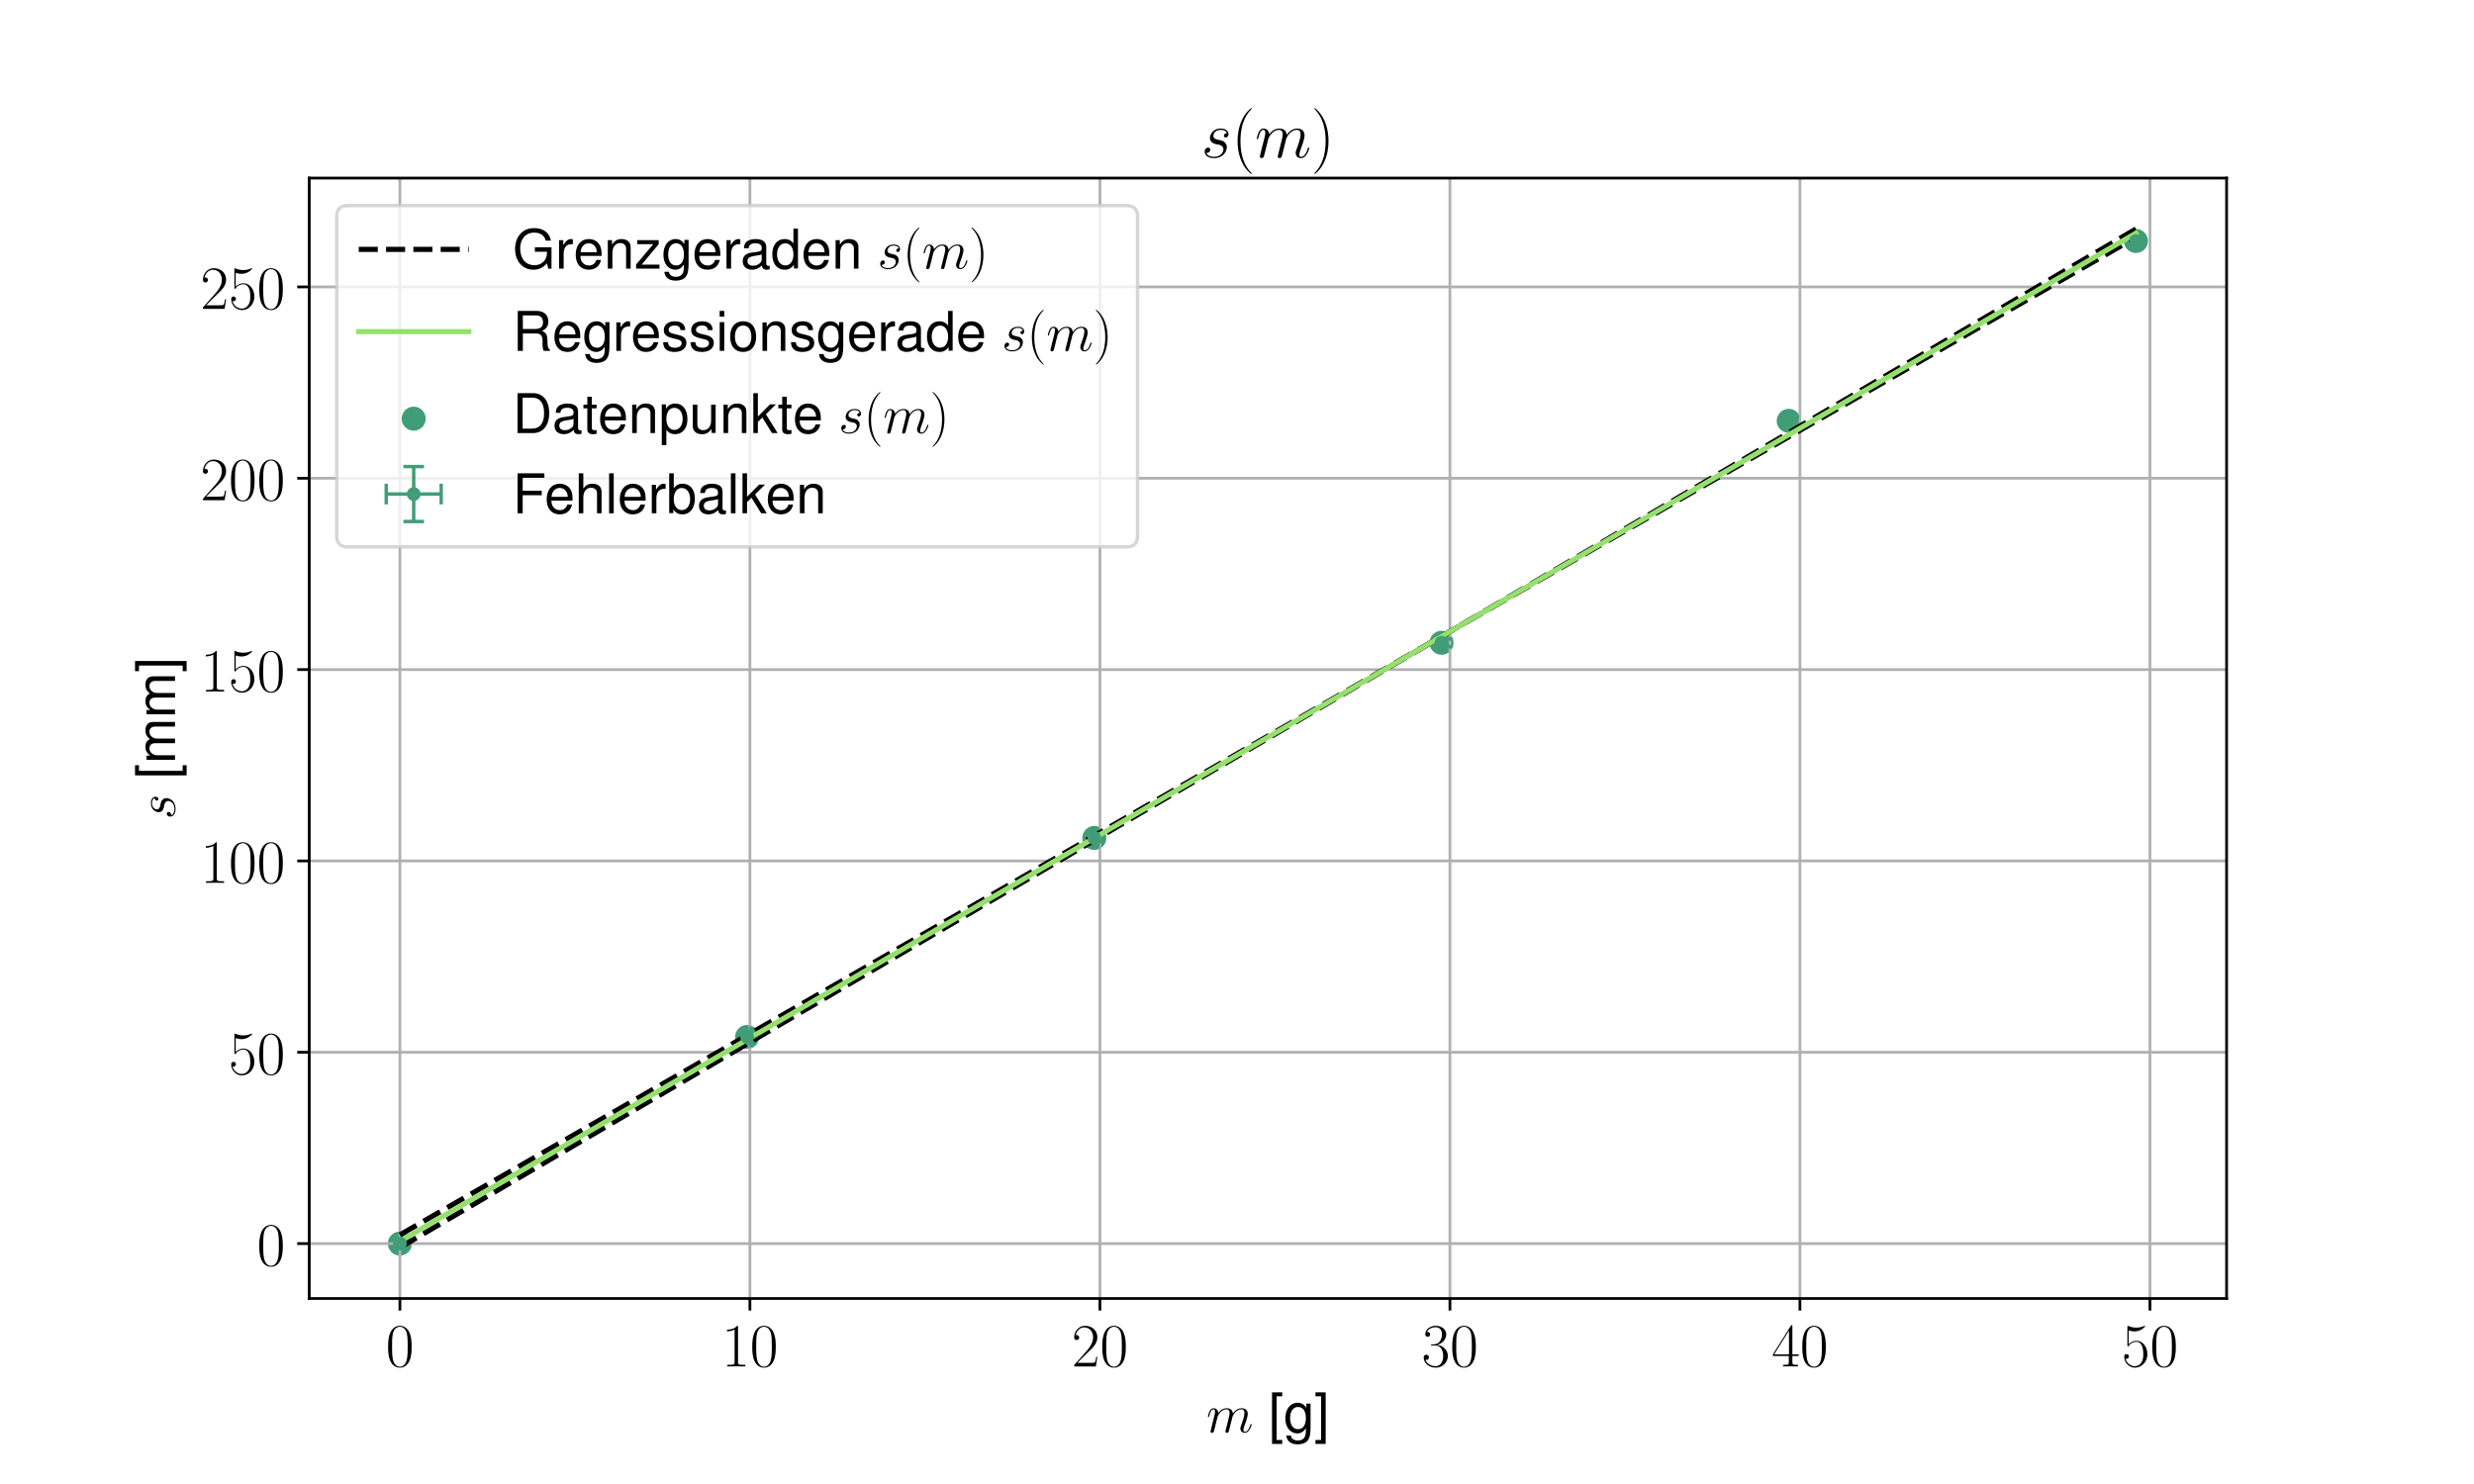 <?xml version="1.0" encoding="utf-8" standalone="no"?>
<!DOCTYPE svg PUBLIC "-//W3C//DTD SVG 1.1//EN"
  "http://www.w3.org/Graphics/SVG/1.1/DTD/svg11.dtd">
<!-- Created with matplotlib (https://matplotlib.org/) -->
<svg height="432pt" version="1.1" viewBox="0 0 720 432" width="720pt" xmlns="http://www.w3.org/2000/svg" xmlns:xlink="http://www.w3.org/1999/xlink">
 <defs>
  <style type="text/css">
*{stroke-linecap:butt;stroke-linejoin:round;}
  </style>
 </defs>
 <g id="figure_1">
  <g id="patch_1">
   <path d="M 0 432 
L 720 432 
L 720 0 
L 0 0 
z
" style="fill:#ffffff;"/>
  </g>
  <g id="axes_1">
   <g id="patch_2">
    <path d="M 90 378 
L 648 378 
L 648 51.84 
L 90 51.84 
z
" style="fill:#ffffff;"/>
   </g>
   <g id="PathCollection_1">
    <defs>
     <path d="M 0 3 
C 0.796 3 1.559 2.684 2.121 2.121 
C 2.684 1.559 3 0.796 3 0 
C 3 -0.796 2.684 -1.559 2.121 -2.121 
C 1.559 -2.684 0.796 -3 0 -3 
C -0.796 -3 -1.559 -2.684 -2.121 -2.121 
C -2.684 -1.559 -3 -0.796 -3 0 
C -3 0.796 -2.684 1.559 -2.121 2.121 
C -1.559 2.684 -0.796 3 0 3 
z
" id="ma58898ade4" style="stroke:#419d78;"/>
    </defs>
    <g clip-path="url(#p3f2f9be14b)">
     <use style="fill:#419d78;stroke:#419d78;" x="116.382" xlink:href="#ma58898ade4" y="362.012"/>
     <use style="fill:#419d78;stroke:#419d78;" x="217.429" xlink:href="#ma58898ade4" y="301.858"/>
     <use style="fill:#419d78;stroke:#419d78;" x="318.476" xlink:href="#ma58898ade4" y="243.932"/>
     <use style="fill:#419d78;stroke:#419d78;" x="419.524" xlink:href="#ma58898ade4" y="187.119"/>
     <use style="fill:#419d78;stroke:#419d78;" x="520.571" xlink:href="#ma58898ade4" y="122.509"/>
     <use style="fill:#419d78;stroke:#419d78;" x="621.618" xlink:href="#ma58898ade4" y="70.153"/>
    </g>
   </g>
   <g id="matplotlib.axis_1">
    <g id="xtick_1">
     <g id="line2d_1">
      <path clip-path="url(#p3f2f9be14b)" d="M 116.382 378 
L 116.382 51.84 
" style="fill:none;stroke:#b0b0b0;stroke-linecap:square;stroke-width:0.8;"/>
     </g>
     <g id="line2d_2">
      <defs>
       <path d="M 0 0 
L 0 3.5 
" id="mfea42be6a0" style="stroke:#000000;stroke-width:0.8;"/>
      </defs>
      <g>
       <use style="stroke:#000000;stroke-width:0.8;" x="116.382" xlink:href="#mfea42be6a0" y="378"/>
      </g>
     </g>
     <g id="text_1">
      <!-- $\mathdefault{0}$ -->
      <defs>
       <path d="M 42 31.844 
C 42 37.969 41.906 48.422 37.703 56.453 
C 34 63.484 28.094 66 22.906 66 
C 18.094 66 12 63.781 8.203 56.562 
C 4.203 49.016 3.797 39.672 3.797 31.844 
C 3.797 26.109 3.906 17.375 7 9.734 
C 11.297 -0.609 19 -2 22.906 -2 
C 27.5 -2 34.5 -0.109 38.594 9.438 
C 41.594 16.375 42 24.5 42 31.844 
z
M 22.906 -0.406 
C 16.5 -0.406 12.703 5.125 11.297 12.75 
C 10.203 18.688 10.203 27.328 10.203 32.953 
C 10.203 40.688 10.203 47.109 11.5 53.234 
C 13.406 61.781 19 64.391 22.906 64.391 
C 27 64.391 32.297 61.672 34.203 53.438 
C 35.5 47.719 35.594 40.984 35.594 32.953 
C 35.594 26.422 35.594 18.375 34.406 12.453 
C 32.297 1.5 26.406 -0.406 22.906 -0.406 
z
" id="CMR17-48"/>
      </defs>
      <g transform="translate(112.27 397.777)scale(0.18 -0.18)">
       <use transform="scale(0.996)" xlink:href="#CMR17-48"/>
      </g>
     </g>
    </g>
    <g id="xtick_2">
     <g id="line2d_3">
      <path clip-path="url(#p3f2f9be14b)" d="M 218.244 378 
L 218.244 51.84 
" style="fill:none;stroke:#b0b0b0;stroke-linecap:square;stroke-width:0.8;"/>
     </g>
     <g id="line2d_4">
      <g>
       <use style="stroke:#000000;stroke-width:0.8;" x="218.244" xlink:href="#mfea42be6a0" y="378"/>
      </g>
     </g>
     <g id="text_2">
      <!-- $\mathdefault{10}$ -->
      <defs>
       <path d="M 26.594 63.797 
C 26.594 65.891 26.5 66 25.094 66 
C 21.203 61.359 15.297 59.891 9.703 59.688 
C 9.406 59.688 8.906 59.688 8.797 59.5 
C 8.703 59.297 8.703 59.094 8.703 57 
C 11.797 57 17 57.594 21 59.984 
L 21 7.297 
C 21 3.797 20.797 2.594 12.203 2.594 
L 9.203 2.594 
L 9.203 0 
C 14 0.094 19 0.188 23.797 0.188 
C 28.594 0.188 33.594 0.094 38.406 0 
L 38.406 2.594 
L 35.406 2.594 
C 26.797 2.594 26.594 3.688 26.594 7.297 
z
" id="CMR17-49"/>
      </defs>
      <g transform="translate(210.02 397.777)scale(0.18 -0.18)">
       <use transform="scale(0.996)" xlink:href="#CMR17-49"/>
       <use transform="translate(45.69 0)scale(0.996)" xlink:href="#CMR17-48"/>
      </g>
     </g>
    </g>
    <g id="xtick_3">
     <g id="line2d_5">
      <path clip-path="url(#p3f2f9be14b)" d="M 320.106 378 
L 320.106 51.84 
" style="fill:none;stroke:#b0b0b0;stroke-linecap:square;stroke-width:0.8;"/>
     </g>
     <g id="line2d_6">
      <g>
       <use style="stroke:#000000;stroke-width:0.8;" x="320.106" xlink:href="#mfea42be6a0" y="378"/>
      </g>
     </g>
     <g id="text_3">
      <!-- $\mathdefault{20}$ -->
      <defs>
       <path d="M 41.703 15.469 
L 39.906 15.469 
C 38.906 8.391 38.094 7.188 37.703 6.594 
C 37.203 5.797 30 5.797 28.594 5.797 
L 9.406 5.797 
C 13 9.688 20 16.766 28.5 24.938 
C 34.594 30.719 41.703 37.5 41.703 47.391 
C 41.703 59.188 32.297 66 21.797 66 
C 10.797 66 4.094 56.297 4.094 47.297 
C 4.094 43.391 7 42.891 8.203 42.891 
C 9.203 42.891 12.203 43.484 12.203 46.984 
C 12.203 50.094 9.594 51 8.203 51 
C 7.594 51 7 50.891 6.594 50.688 
C 8.5 59.188 14.297 63.391 20.406 63.391 
C 29.094 63.391 34.797 56.5 34.797 47.391 
C 34.797 38.703 29.703 31.219 24 24.734 
L 4.094 2.297 
L 4.094 0 
L 39.297 0 
z
" id="CMR17-50"/>
      </defs>
      <g transform="translate(311.882 397.777)scale(0.18 -0.18)">
       <use transform="scale(0.996)" xlink:href="#CMR17-50"/>
       <use transform="translate(45.69 0)scale(0.996)" xlink:href="#CMR17-48"/>
      </g>
     </g>
    </g>
    <g id="xtick_4">
     <g id="line2d_7">
      <path clip-path="url(#p3f2f9be14b)" d="M 421.968 378 
L 421.968 51.84 
" style="fill:none;stroke:#b0b0b0;stroke-linecap:square;stroke-width:0.8;"/>
     </g>
     <g id="line2d_8">
      <g>
       <use style="stroke:#000000;stroke-width:0.8;" x="421.968" xlink:href="#mfea42be6a0" y="378"/>
      </g>
     </g>
     <g id="text_4">
      <!-- $\mathdefault{30}$ -->
      <defs>
       <path d="M 22.094 34 
C 31 34 34.906 26.141 34.906 17.094 
C 34.906 5.031 28.5 0.391 22.703 0.391 
C 17.406 0.391 8.797 3.016 6.094 10.797 
C 6.594 10.594 7.094 10.594 7.594 10.594 
C 10 10.594 11.797 12.188 11.797 14.797 
C 11.797 17.688 9.594 19 7.594 19 
C 5.906 19 3.297 18.188 3.297 14.484 
C 3.297 5.234 12.297 -2 22.906 -2 
C 34 -2 42.5 6.75 42.5 16.984 
C 42.5 26.844 34.5 34 25 35.094 
C 32.594 36.672 39.906 43.375 39.906 52.391 
C 39.906 60.25 32 66 23 66 
C 13.906 66 5.906 60.344 5.906 52.297 
C 5.906 48.797 8.5 48.188 9.797 48.188 
C 11.906 48.188 13.703 49.484 13.703 52.094 
C 13.703 54.688 11.906 56 9.797 56 
C 9.406 56 8.906 56 8.5 55.797 
C 11.406 62.484 19.297 63.688 22.797 63.688 
C 26.297 63.688 32.906 61.969 32.906 52.297 
C 32.906 49.484 32.5 44.547 29.094 40.219 
C 26.094 36.391 22.703 36.188 19.406 35.891 
C 18.906 35.891 16.594 35.688 16.203 35.688 
C 15.5 35.594 15.094 35.5 15.094 34.797 
C 15.094 34.094 15.203 34 17.203 34 
z
" id="CMR17-51"/>
      </defs>
      <g transform="translate(413.744 397.777)scale(0.18 -0.18)">
       <use transform="scale(0.996)" xlink:href="#CMR17-51"/>
       <use transform="translate(45.69 0)scale(0.996)" xlink:href="#CMR17-48"/>
      </g>
     </g>
    </g>
    <g id="xtick_5">
     <g id="line2d_9">
      <path clip-path="url(#p3f2f9be14b)" d="M 523.83 378 
L 523.83 51.84 
" style="fill:none;stroke:#b0b0b0;stroke-linecap:square;stroke-width:0.8;"/>
     </g>
     <g id="line2d_10">
      <g>
       <use style="stroke:#000000;stroke-width:0.8;" x="523.83" xlink:href="#mfea42be6a0" y="378"/>
      </g>
     </g>
     <g id="text_5">
      <!-- $\mathdefault{40}$ -->
      <defs>
       <path d="M 33.594 64.797 
C 33.594 66.891 33.5 67 31.703 67 
L 2 19.594 
L 2 17 
L 27.797 17 
L 27.797 7.188 
C 27.797 3.594 27.594 2.594 20.594 2.594 
L 18.703 2.594 
L 18.703 0 
C 21.906 0.188 27.297 0.188 30.703 0.188 
C 34.094 0.188 39.5 0.188 42.703 0 
L 42.703 2.594 
L 40.797 2.594 
C 33.797 2.594 33.594 3.594 33.594 7.188 
L 33.594 17 
L 43.797 17 
L 43.797 19.594 
L 33.594 19.594 
z
M 28.094 58.172 
L 28.094 19.594 
L 4 19.594 
z
" id="CMR17-52"/>
      </defs>
      <g transform="translate(515.606 397.777)scale(0.18 -0.18)">
       <use transform="scale(0.996)" xlink:href="#CMR17-52"/>
       <use transform="translate(45.69 0)scale(0.996)" xlink:href="#CMR17-48"/>
      </g>
     </g>
    </g>
    <g id="xtick_6">
     <g id="line2d_11">
      <path clip-path="url(#p3f2f9be14b)" d="M 625.692 378 
L 625.692 51.84 
" style="fill:none;stroke:#b0b0b0;stroke-linecap:square;stroke-width:0.8;"/>
     </g>
     <g id="line2d_12">
      <g>
       <use style="stroke:#000000;stroke-width:0.8;" x="625.692" xlink:href="#mfea42be6a0" y="378"/>
      </g>
     </g>
     <g id="text_6">
      <!-- $\mathdefault{50}$ -->
      <defs>
       <path d="M 11.406 58.594 
C 12.406 58.188 16.5 56.891 20.703 56.891 
C 30 56.891 35.094 61.891 38 64.688 
C 38 65.484 38 66 37.406 66 
C 37.297 66 37.094 66 36.297 65.594 
C 32.797 64.094 28.703 63 23.703 63 
C 20.703 63 16.203 63.359 11.297 65.484 
C 10.203 66 10 66 9.906 66 
C 9.406 66 9.297 65.891 9.297 63.906 
L 9.297 34.859 
C 9.297 33.016 9.297 32.5 10.297 32.5 
C 10.797 32.5 11 32.703 11.5 33.422 
C 14.703 38.047 19.094 40 24.094 40 
C 27.594 40 35.094 37.734 35.094 20.203 
C 35.094 16.984 35.094 11.188 32.094 6.594 
C 29.594 2.484 25.703 0.391 21.406 0.391 
C 14.797 0.391 8.094 4.984 6.297 12.688 
C 6.703 12.594 7.5 12.391 7.906 12.391 
C 9.203 12.391 11.703 13.094 11.703 16.188 
C 11.703 18.891 9.797 20 7.906 20 
C 5.594 20 4.094 18.594 4.094 15.797 
C 4.094 7.094 11 -2 21.594 -2 
C 31.906 -2 41.703 6.891 41.703 19.797 
C 41.703 32.094 33.906 41.594 24.203 41.594 
C 19.094 41.594 14.797 39.688 11.406 36 
z
" id="CMR17-53"/>
      </defs>
      <g transform="translate(617.468 397.777)scale(0.18 -0.18)">
       <use transform="scale(0.996)" xlink:href="#CMR17-53"/>
       <use transform="translate(45.69 0)scale(0.996)" xlink:href="#CMR17-48"/>
      </g>
     </g>
    </g>
    <g id="text_7">
     <!-- $m$ [g] -->
     <defs>
      <path d="M 20.594 29.219 
C 20.797 29.828 23.297 34.812 27 38 
C 29.594 40.391 33 41.984 36.906 41.984 
C 40.906 41.984 42.297 39 42.297 35.016 
C 42.297 34.406 42.297 32.422 41.094 27.734 
L 38.594 17.453 
C 37.797 14.453 35.906 7.078 35.703 5.984 
C 35.297 4.484 34.703 1.891 34.703 1.484 
C 34.703 0.094 35.797 -1 37.297 -1 
C 40.297 -1 40.797 1.297 41.703 4.891 
L 47.703 28.719 
C 47.906 29.531 53.094 41.984 64.094 41.984 
C 68.094 41.984 69.5 39 69.5 35.016 
C 69.5 29.422 65.594 18.547 63.406 12.562 
C 62.5 10.172 62 8.875 62 7.078 
C 62 2.594 65.094 -1 69.906 -1 
C 79.203 -1 82.703 13.656 82.703 14.266 
C 82.703 14.766 82.297 15.156 81.703 15.156 
C 80.797 15.156 80.703 14.859 80.203 13.156 
C 77.906 5.188 74.203 1 70.203 1 
C 69.203 1 67.594 1.094 67.594 4.281 
C 67.594 6.875 68.797 10.078 69.203 11.172 
C 71 15.953 75.5 27.734 75.5 33.516 
C 75.5 39.5 72 44 64.406 44 
C 57.703 44 52.297 40.203 48.297 34.312 
C 48 39.703 44.703 44 37.203 44 
C 28.297 44 23.594 37.703 21.797 35.203 
C 21.5 40.891 17.406 44 13 44 
C 10.094 44 7.797 42.594 5.906 38.797 
C 4.094 35.203 2.703 29.125 2.703 28.719 
C 2.703 28.328 3.094 27.828 3.797 27.828 
C 4.594 27.828 4.703 27.922 5.297 30.219 
C 6.797 36.109 8.703 41.984 12.703 41.984 
C 15 41.984 15.797 40.391 15.797 37.406 
C 15.797 35.203 14.797 31.312 14.094 28.234 
L 11.297 17.453 
C 10.906 15.562 9.797 11.062 9.297 9.266 
C 8.594 6.672 7.5 1.984 7.5 1.484 
C 7.5 0.094 8.594 -1 10.094 -1 
C 11.297 -1 12.703 -0.406 13.5 1.094 
C 13.703 1.594 14.594 5.078 15.094 7.078 
L 17.297 16.062 
z
" id="CMMI12-109"/>
      <path d="M 25 73 
L 6.406 73 
L 6.406 -21.203 
L 25 -21.203 
L 25 -14 
L 14.703 -14 
L 14.703 65.797 
L 25 65.797 
z
" id="Nimbus_Sans_L_Regular-91"/>
      <path d="M 41.203 52.484 
L 41.203 44.891 
C 37 51.094 31.906 54 25.203 54 
C 11.906 54 2.906 42.406 2.906 25.5 
C 2.906 16.938 5.203 9.969 9.5 5 
C 13.406 0.594 19 -2 24.5 -2 
C 31.094 -2 35.703 0.797 40.406 7.391 
L 40.406 4.688 
C 40.406 -2.422 39.5 -6.891 37.406 -9.906 
C 35.203 -13.141 30.906 -15 25.797 -15 
C 22 -15 18.594 -13.969 16.297 -12.094 
C 14.406 -10.531 13.594 -9.078 13.094 -5.859 
L 4.594 -5.859 
C 5.5 -16.109 13.203 -22 25.5 -22 
C 33.297 -22 40 -19.5 43.406 -15.312 
C 47.406 -10.328 48.906 -3.469 48.906 8.875 
L 48.906 52.484 
z
M 26.094 46.297 
C 35.094 46.297 40.406 38.734 40.406 25.688 
C 40.406 13.25 35 5.688 26.203 5.688 
C 17.094 5.688 11.594 13.359 11.594 25.984 
C 11.594 38.531 17.203 46.297 26.094 46.297 
z
" id="Nimbus_Sans_L_Regular-103"/>
      <path d="M 2.297 -21.203 
L 20.906 -21.203 
L 20.906 73 
L 2.297 73 
L 2.297 65.797 
L 12.594 65.797 
L 12.594 -14 
L 2.297 -14 
z
" id="Nimbus_Sans_L_Regular-93"/>
     </defs>
     <g transform="translate(351.096 416.954)scale(0.16 -0.16)">
      <use transform="scale(0.996)" xlink:href="#CMMI12-109"/>
      <use transform="translate(113.022 0)scale(0.996)" xlink:href="#Nimbus_Sans_L_Regular-91"/>
      <use transform="translate(140.718 0)scale(0.996)" xlink:href="#Nimbus_Sans_L_Regular-103"/>
      <use transform="translate(196.109 0)scale(0.996)" xlink:href="#Nimbus_Sans_L_Regular-93"/>
     </g>
    </g>
   </g>
   <g id="matplotlib.axis_2">
    <g id="ytick_1">
     <g id="line2d_13">
      <path clip-path="url(#p3f2f9be14b)" d="M 90 362.012 
L 648 362.012 
" style="fill:none;stroke:#b0b0b0;stroke-linecap:square;stroke-width:0.8;"/>
     </g>
     <g id="line2d_14">
      <defs>
       <path d="M 0 0 
L -3.5 0 
" id="mf9a4a9ccfa" style="stroke:#000000;stroke-width:0.8;"/>
      </defs>
      <g>
       <use style="stroke:#000000;stroke-width:0.8;" x="90" xlink:href="#mf9a4a9ccfa" y="362.012"/>
      </g>
     </g>
     <g id="text_8">
      <!-- $\mathdefault{0}$ -->
      <g transform="translate(74.776 368.401)scale(0.18 -0.18)">
       <use transform="scale(0.996)" xlink:href="#CMR17-48"/>
      </g>
     </g>
    </g>
    <g id="ytick_2">
     <g id="line2d_15">
      <path clip-path="url(#p3f2f9be14b)" d="M 90 306.314 
L 648 306.314 
" style="fill:none;stroke:#b0b0b0;stroke-linecap:square;stroke-width:0.8;"/>
     </g>
     <g id="line2d_16">
      <g>
       <use style="stroke:#000000;stroke-width:0.8;" x="90" xlink:href="#mf9a4a9ccfa" y="306.314"/>
      </g>
     </g>
     <g id="text_9">
      <!-- $\mathdefault{50}$ -->
      <g transform="translate(66.551 312.702)scale(0.18 -0.18)">
       <use transform="scale(0.996)" xlink:href="#CMR17-53"/>
       <use transform="translate(45.69 0)scale(0.996)" xlink:href="#CMR17-48"/>
      </g>
     </g>
    </g>
    <g id="ytick_3">
     <g id="line2d_17">
      <path clip-path="url(#p3f2f9be14b)" d="M 90 250.616 
L 648 250.616 
" style="fill:none;stroke:#b0b0b0;stroke-linecap:square;stroke-width:0.8;"/>
     </g>
     <g id="line2d_18">
      <g>
       <use style="stroke:#000000;stroke-width:0.8;" x="90" xlink:href="#mf9a4a9ccfa" y="250.616"/>
      </g>
     </g>
     <g id="text_10">
      <!-- $\mathdefault{100}$ -->
      <g transform="translate(58.327 257.004)scale(0.18 -0.18)">
       <use transform="scale(0.996)" xlink:href="#CMR17-49"/>
       <use transform="translate(45.69 0)scale(0.996)" xlink:href="#CMR17-48"/>
       <use transform="translate(91.381 0)scale(0.996)" xlink:href="#CMR17-48"/>
      </g>
     </g>
    </g>
    <g id="ytick_4">
     <g id="line2d_19">
      <path clip-path="url(#p3f2f9be14b)" d="M 90 194.917 
L 648 194.917 
" style="fill:none;stroke:#b0b0b0;stroke-linecap:square;stroke-width:0.8;"/>
     </g>
     <g id="line2d_20">
      <g>
       <use style="stroke:#000000;stroke-width:0.8;" x="90" xlink:href="#mf9a4a9ccfa" y="194.917"/>
      </g>
     </g>
     <g id="text_11">
      <!-- $\mathdefault{150}$ -->
      <g transform="translate(58.327 201.306)scale(0.18 -0.18)">
       <use transform="scale(0.996)" xlink:href="#CMR17-49"/>
       <use transform="translate(45.69 0)scale(0.996)" xlink:href="#CMR17-53"/>
       <use transform="translate(91.381 0)scale(0.996)" xlink:href="#CMR17-48"/>
      </g>
     </g>
    </g>
    <g id="ytick_5">
     <g id="line2d_21">
      <path clip-path="url(#p3f2f9be14b)" d="M 90 139.219 
L 648 139.219 
" style="fill:none;stroke:#b0b0b0;stroke-linecap:square;stroke-width:0.8;"/>
     </g>
     <g id="line2d_22">
      <g>
       <use style="stroke:#000000;stroke-width:0.8;" x="90" xlink:href="#mf9a4a9ccfa" y="139.219"/>
      </g>
     </g>
     <g id="text_12">
      <!-- $\mathdefault{200}$ -->
      <g transform="translate(58.327 145.607)scale(0.18 -0.18)">
       <use transform="scale(0.996)" xlink:href="#CMR17-50"/>
       <use transform="translate(45.69 0)scale(0.996)" xlink:href="#CMR17-48"/>
       <use transform="translate(91.381 0)scale(0.996)" xlink:href="#CMR17-48"/>
      </g>
     </g>
    </g>
    <g id="ytick_6">
     <g id="line2d_23">
      <path clip-path="url(#p3f2f9be14b)" d="M 90 83.52 
L 648 83.52 
" style="fill:none;stroke:#b0b0b0;stroke-linecap:square;stroke-width:0.8;"/>
     </g>
     <g id="line2d_24">
      <g>
       <use style="stroke:#000000;stroke-width:0.8;" x="90" xlink:href="#mf9a4a9ccfa" y="83.52"/>
      </g>
     </g>
     <g id="text_13">
      <!-- $\mathdefault{250}$ -->
      <g transform="translate(58.327 89.909)scale(0.18 -0.18)">
       <use transform="scale(0.996)" xlink:href="#CMR17-50"/>
       <use transform="translate(45.69 0)scale(0.996)" xlink:href="#CMR17-53"/>
       <use transform="translate(91.381 0)scale(0.996)" xlink:href="#CMR17-48"/>
      </g>
     </g>
    </g>
    <g id="text_14">
     <!-- $s$ [mm] -->
     <defs>
      <path d="M 22.797 20.156 
C 24.5 19.859 27.203 19.266 27.797 19.172 
C 29.094 18.766 33.594 17.172 33.594 12.391 
C 33.594 9.297 30.797 1 19.203 1 
C 17.094 1 9.594 1.297 7.594 6.984 
C 11.594 6.469 13.594 9.594 13.594 11.797 
C 13.594 13.891 12.203 15 10.203 15 
C 8 15 5.094 13.297 5.094 8.797 
C 5.094 2.75 11.094 -1 19.094 -1 
C 34.297 -1 38.797 10.391 38.797 15.594 
C 38.797 17.078 38.797 19.859 35.594 23.047 
C 33.094 25.422 30.703 25.922 25.297 27.016 
C 22.594 27.609 18.297 28.5 18.297 32.984 
C 18.297 34.984 20.094 41.984 29.594 41.984 
C 33.797 41.984 37.906 40.453 38.906 37 
C 34.5 37 34.297 33.188 34.297 33.094 
C 34.297 30.984 36.203 30.391 37.094 30.391 
C 38.5 30.391 41.297 31.484 41.297 35.688 
C 41.297 39.781 37.5 44 29.703 44 
C 16.594 44 13.094 33.891 13.094 29.797 
C 13.094 22.25 20.5 20.656 22.797 20.156 
z
" id="CMMI12-115"/>
      <path d="M 7 52 
L 7 0 
L 15.406 0 
L 15.406 32.641 
C 15.406 40.578 20.906 46.688 27.703 46.688 
C 33.906 46.688 37.406 42.875 37.406 36.172 
L 37.406 0 
L 45.797 0 
L 45.797 32.953 
C 45.797 40.578 51.297 46.688 58.094 46.688 
C 64.203 46.688 67.797 42.781 67.797 36.172 
L 67.797 0 
L 76.203 0 
L 76.203 39.375 
C 76.203 48.797 70.797 54 61 54 
C 54 54 49.797 51.891 44.906 45.984 
C 41.797 51.594 37.594 54 30.797 54 
C 23.797 54 19.203 51.391 14.703 45.094 
L 14.703 52 
z
" id="Nimbus_Sans_L_Regular-109"/>
     </defs>
     <g transform="translate(50.932 238.521)rotate(-90)scale(0.16 -0.16)">
      <use transform="scale(0.996)" xlink:href="#CMMI12-115"/>
      <use transform="translate(73.645 0)scale(0.996)" xlink:href="#Nimbus_Sans_L_Regular-91"/>
      <use transform="translate(101.34 0)scale(0.996)" xlink:href="#Nimbus_Sans_L_Regular-109"/>
      <use transform="translate(184.329 0)scale(0.996)" xlink:href="#Nimbus_Sans_L_Regular-109"/>
      <use transform="translate(267.317 0)scale(0.996)" xlink:href="#Nimbus_Sans_L_Regular-93"/>
     </g>
    </g>
   </g>
   <g id="LineCollection_1">
    <path clip-path="url(#p3f2f9be14b)" d="M 115.364 362.012 
L 117.401 362.012 
" style="fill:none;stroke:#419d78;"/>
    <path clip-path="url(#p3f2f9be14b)" d="M 216.411 301.858 
L 218.448 301.858 
" style="fill:none;stroke:#419d78;"/>
    <path clip-path="url(#p3f2f9be14b)" d="M 317.458 243.932 
L 319.495 243.932 
" style="fill:none;stroke:#419d78;"/>
    <path clip-path="url(#p3f2f9be14b)" d="M 418.505 187.119 
L 420.542 187.119 
" style="fill:none;stroke:#419d78;"/>
    <path clip-path="url(#p3f2f9be14b)" d="M 519.552 122.509 
L 521.589 122.509 
" style="fill:none;stroke:#419d78;"/>
    <path clip-path="url(#p3f2f9be14b)" d="M 620.599 70.153 
L 622.636 70.153 
" style="fill:none;stroke:#419d78;"/>
   </g>
   <g id="LineCollection_2">
    <path clip-path="url(#p3f2f9be14b)" d="M 116.382 363.126 
L 116.382 360.898 
" style="fill:none;stroke:#419d78;"/>
    <path clip-path="url(#p3f2f9be14b)" d="M 217.429 302.972 
L 217.429 300.744 
" style="fill:none;stroke:#419d78;"/>
    <path clip-path="url(#p3f2f9be14b)" d="M 318.476 245.046 
L 318.476 242.818 
" style="fill:none;stroke:#419d78;"/>
    <path clip-path="url(#p3f2f9be14b)" d="M 419.524 188.233 
L 419.524 186.005 
" style="fill:none;stroke:#419d78;"/>
    <path clip-path="url(#p3f2f9be14b)" d="M 520.571 123.623 
L 520.571 121.395 
" style="fill:none;stroke:#419d78;"/>
    <path clip-path="url(#p3f2f9be14b)" d="M 621.618 71.267 
L 621.618 69.039 
" style="fill:none;stroke:#419d78;"/>
   </g>
   <g id="line2d_25">
    <defs>
     <path d="M 0 3 
L 0 -3 
" id="m706ac140bd" style="stroke:#419d78;"/>
    </defs>
    <g clip-path="url(#p3f2f9be14b)">
     <use style="fill:#419d78;stroke:#419d78;" x="115.364" xlink:href="#m706ac140bd" y="362.012"/>
     <use style="fill:#419d78;stroke:#419d78;" x="216.411" xlink:href="#m706ac140bd" y="301.858"/>
     <use style="fill:#419d78;stroke:#419d78;" x="317.458" xlink:href="#m706ac140bd" y="243.932"/>
     <use style="fill:#419d78;stroke:#419d78;" x="418.505" xlink:href="#m706ac140bd" y="187.119"/>
     <use style="fill:#419d78;stroke:#419d78;" x="519.552" xlink:href="#m706ac140bd" y="122.509"/>
     <use style="fill:#419d78;stroke:#419d78;" x="620.599" xlink:href="#m706ac140bd" y="70.153"/>
    </g>
   </g>
   <g id="line2d_26">
    <g clip-path="url(#p3f2f9be14b)">
     <use style="fill:#419d78;stroke:#419d78;" x="117.401" xlink:href="#m706ac140bd" y="362.012"/>
     <use style="fill:#419d78;stroke:#419d78;" x="218.448" xlink:href="#m706ac140bd" y="301.858"/>
     <use style="fill:#419d78;stroke:#419d78;" x="319.495" xlink:href="#m706ac140bd" y="243.932"/>
     <use style="fill:#419d78;stroke:#419d78;" x="420.542" xlink:href="#m706ac140bd" y="187.119"/>
     <use style="fill:#419d78;stroke:#419d78;" x="521.589" xlink:href="#m706ac140bd" y="122.509"/>
     <use style="fill:#419d78;stroke:#419d78;" x="622.636" xlink:href="#m706ac140bd" y="70.153"/>
    </g>
   </g>
   <g id="line2d_27">
    <defs>
     <path d="M 3 0 
L -3 -0 
" id="m4136c74a0b" style="stroke:#419d78;"/>
    </defs>
    <g clip-path="url(#p3f2f9be14b)">
     <use style="fill:#419d78;stroke:#419d78;" x="116.382" xlink:href="#m4136c74a0b" y="363.126"/>
     <use style="fill:#419d78;stroke:#419d78;" x="217.429" xlink:href="#m4136c74a0b" y="302.972"/>
     <use style="fill:#419d78;stroke:#419d78;" x="318.476" xlink:href="#m4136c74a0b" y="245.046"/>
     <use style="fill:#419d78;stroke:#419d78;" x="419.524" xlink:href="#m4136c74a0b" y="188.233"/>
     <use style="fill:#419d78;stroke:#419d78;" x="520.571" xlink:href="#m4136c74a0b" y="123.623"/>
     <use style="fill:#419d78;stroke:#419d78;" x="621.618" xlink:href="#m4136c74a0b" y="71.267"/>
    </g>
   </g>
   <g id="line2d_28">
    <g clip-path="url(#p3f2f9be14b)">
     <use style="fill:#419d78;stroke:#419d78;" x="116.382" xlink:href="#m4136c74a0b" y="360.898"/>
     <use style="fill:#419d78;stroke:#419d78;" x="217.429" xlink:href="#m4136c74a0b" y="300.744"/>
     <use style="fill:#419d78;stroke:#419d78;" x="318.476" xlink:href="#m4136c74a0b" y="242.818"/>
     <use style="fill:#419d78;stroke:#419d78;" x="419.524" xlink:href="#m4136c74a0b" y="186.005"/>
     <use style="fill:#419d78;stroke:#419d78;" x="520.571" xlink:href="#m4136c74a0b" y="121.395"/>
     <use style="fill:#419d78;stroke:#419d78;" x="621.618" xlink:href="#m4136c74a0b" y="69.039"/>
    </g>
   </g>
   <g id="line2d_29">
    <path clip-path="url(#p3f2f9be14b)" d="M 116.382 363.175 
L 142.974 347.569 
L 169.565 331.963 
L 196.156 316.357 
L 222.748 300.752 
L 249.339 285.146 
L 275.93 269.54 
L 302.522 253.934 
L 329.113 238.329 
L 355.704 222.723 
L 382.296 207.117 
L 408.887 191.511 
L 435.478 175.906 
L 462.07 160.3 
L 488.661 144.694 
L 515.252 129.088 
L 541.844 113.483 
L 568.435 97.877 
L 595.026 82.271 
L 621.618 66.665 
" style="fill:none;stroke:#000000;stroke-dasharray:5.55,2.4;stroke-dashoffset:0;stroke-width:1.5;"/>
   </g>
   <g id="line2d_30">
    <path clip-path="url(#p3f2f9be14b)" d="M 116.382 359.471 
L 142.974 344.187 
L 169.565 328.903 
L 196.156 313.619 
L 222.748 298.335 
L 249.339 283.052 
L 275.93 267.768 
L 302.522 252.484 
L 329.113 237.2 
L 355.704 221.916 
L 382.296 206.633 
L 408.887 191.349 
L 435.478 176.065 
L 462.07 160.781 
L 488.661 145.497 
L 515.252 130.214 
L 541.844 114.93 
L 568.435 99.646 
L 595.026 84.362 
L 621.618 69.078 
" style="fill:none;stroke:#000000;stroke-dasharray:5.55,2.4;stroke-dashoffset:0;stroke-width:1.5;"/>
   </g>
   <g id="line2d_31">
    <path clip-path="url(#p3f2f9be14b)" d="M 116.382 361.323 
L 142.974 345.878 
L 169.565 330.433 
L 196.156 314.988 
L 222.748 299.544 
L 249.339 284.099 
L 275.93 268.654 
L 302.522 253.209 
L 329.113 237.764 
L 355.704 222.32 
L 382.296 206.875 
L 408.887 191.43 
L 435.478 175.985 
L 462.07 160.541 
L 488.661 145.096 
L 515.252 129.651 
L 541.844 114.206 
L 568.435 98.761 
L 595.026 83.317 
L 621.618 67.872 
" style="fill:none;stroke:#95e06c;stroke-linecap:square;stroke-width:1.5;"/>
   </g>
   <g id="line2d_32">
    <defs>
     <path d="M 0 1.5 
C 0.398 1.5 0.779 1.342 1.061 1.061 
C 1.342 0.779 1.5 0.398 1.5 0 
C 1.5 -0.398 1.342 -0.779 1.061 -1.061 
C 0.779 -1.342 0.398 -1.5 0 -1.5 
C -0.398 -1.5 -0.779 -1.342 -1.061 -1.061 
C -1.342 -0.779 -1.5 -0.398 -1.5 0 
C -1.5 0.398 -1.342 0.779 -1.061 1.061 
C -0.779 1.342 -0.398 1.5 0 1.5 
z
" id="m01ee1c5309" style="stroke:#419d78;"/>
    </defs>
    <g clip-path="url(#p3f2f9be14b)">
     <use style="fill:#419d78;stroke:#419d78;" x="116.382" xlink:href="#m01ee1c5309" y="362.012"/>
     <use style="fill:#419d78;stroke:#419d78;" x="217.429" xlink:href="#m01ee1c5309" y="301.858"/>
     <use style="fill:#419d78;stroke:#419d78;" x="318.476" xlink:href="#m01ee1c5309" y="243.932"/>
     <use style="fill:#419d78;stroke:#419d78;" x="419.524" xlink:href="#m01ee1c5309" y="187.119"/>
     <use style="fill:#419d78;stroke:#419d78;" x="520.571" xlink:href="#m01ee1c5309" y="122.509"/>
     <use style="fill:#419d78;stroke:#419d78;" x="621.618" xlink:href="#m01ee1c5309" y="70.153"/>
    </g>
   </g>
   <g id="patch_3">
    <path d="M 90 378 
L 90 51.84 
" style="fill:none;stroke:#000000;stroke-linecap:square;stroke-linejoin:miter;stroke-width:0.8;"/>
   </g>
   <g id="patch_4">
    <path d="M 648 378 
L 648 51.84 
" style="fill:none;stroke:#000000;stroke-linecap:square;stroke-linejoin:miter;stroke-width:0.8;"/>
   </g>
   <g id="patch_5">
    <path d="M 90 378 
L 648 378 
" style="fill:none;stroke:#000000;stroke-linecap:square;stroke-linejoin:miter;stroke-width:0.8;"/>
   </g>
   <g id="patch_6">
    <path d="M 90 51.84 
L 648 51.84 
" style="fill:none;stroke:#000000;stroke-linecap:square;stroke-linejoin:miter;stroke-width:0.8;"/>
   </g>
   <g id="text_15">
    <!-- $s(m)$ -->
    <defs>
     <path d="M 30.594 -24.406 
C 30.594 -24.312 30.594 -24.109 30.297 -23.812 
C 25.703 -19.109 13.406 -6.297 13.406 24.938 
C 13.406 56.172 25.5 68.875 30.406 73.891 
C 30.406 73.984 30.594 74.188 30.594 74.484 
C 30.594 74.797 30.297 75 29.906 75 
C 28.797 75 20.297 67.578 15.406 56.562 
C 10.406 45.453 9 34.656 9 25.047 
C 9 17.828 9.703 5.625 15.703 -7.297 
C 20.5 -17.703 28.703 -25 29.906 -25 
C 30.406 -25 30.594 -24.812 30.594 -24.406 
z
" id="CMR17-40"/>
     <path d="M 26.297 24.938 
C 26.297 32.141 25.594 44.359 19.594 57.266 
C 14.797 67.688 6.594 75 5.406 75 
C 5.094 75 4.703 74.891 4.703 74.391 
C 4.703 74.188 4.797 74.094 4.906 73.891 
C 9.703 68.875 21.906 56.172 21.906 25.047 
C 21.906 -6.188 9.797 -18.906 4.906 -23.906 
C 4.797 -24.109 4.703 -24.203 4.703 -24.406 
C 4.703 -24.906 5.094 -25 5.406 -25 
C 6.5 -25 15 -17.609 19.906 -6.594 
C 24.906 4.516 26.297 15.328 26.297 24.938 
z
" id="CMR17-41"/>
    </defs>
    <g transform="translate(349.623 45.84)scale(0.192 -0.192)">
     <use transform="scale(0.996)" xlink:href="#CMMI12-115"/>
     <use transform="translate(45.95 0)scale(0.996)" xlink:href="#CMR17-40"/>
     <use transform="translate(81.231 0)scale(0.996)" xlink:href="#CMMI12-109"/>
     <use transform="translate(166.558 0)scale(0.996)" xlink:href="#CMR17-41"/>
    </g>
   </g>
   <g id="legend_1">
    <g id="patch_7">
     <path d="M 101.2 159.213 
L 327.857 159.213 
Q 331.057 159.213 331.057 156.013 
L 331.057 63.04 
Q 331.057 59.84 327.857 59.84 
L 101.2 59.84 
Q 98 59.84 98 63.04 
L 98 156.013 
Q 98 159.213 101.2 159.213 
z
" style="fill:#ffffff;opacity:0.8;stroke:#cccccc;stroke-linejoin:miter;"/>
    </g>
    <g id="line2d_33">
     <path d="M 104.4 72.595 
L 136.4 72.595 
" style="fill:none;stroke:#000000;stroke-dasharray:5.55,2.4;stroke-dashoffset:0;stroke-width:1.5;"/>
    </g>
    <g id="line2d_34"/>
    <g id="text_16">
     <!-- Grenzgeraden $s(m)$ -->
     <defs>
      <path d="M 70.906 39 
L 40.5 39 
L 40.5 30.797 
L 62.703 30.797 
L 62.703 28.781 
C 62.703 15.672 53.094 6.188 39.797 6.188 
C 32.406 6.188 25.703 8.922 21.406 13.656 
C 16.594 18.891 13.703 27.672 13.703 36.688 
C 13.703 54.25 23.906 65.797 39.297 65.797 
C 50.406 65.797 58.406 60.219 60.406 51.016 
L 69.906 51.016 
C 67.297 65.5 56.094 74 39.406 74 
C 30.5 74 23.297 71.688 17.594 66.984 
C 9.203 60.125 4.406 49.062 4.406 36.188 
C 4.406 13.656 18.094 -2 37.797 -2 
C 47.703 -2 55.594 1.688 62.703 9.625 
L 65 -0.109 
L 70.906 -0.109 
z
" id="Nimbus_Sans_L_Regular-71"/>
      <path d="M 6.906 52 
L 6.906 0 
L 15.297 0 
L 15.297 26.984 
C 15.297 34.422 17.203 39.281 21.203 42.156 
C 23.797 44.047 26.297 44.641 32.094 44.734 
L 32.094 53.188 
C 30.703 53.891 30 54 28.906 54 
C 23.5 54 19.406 50.797 14.594 42.969 
L 14.594 52 
z
" id="Nimbus_Sans_L_Regular-114"/>
      <path d="M 51.297 23.188 
C 51.297 31.219 50.703 36.109 49.203 40.078 
C 45.797 48.797 37.797 54 28 54 
C 13.406 54 4 42.719 4 25.297 
C 4 8.516 13.094 -2 27.797 -2 
C 39.797 -2 48.094 4.797 50.203 15.906 
L 41.797 15.906 
C 39.5 9.188 34.797 5.688 28.094 5.688 
C 22.797 5.688 18.297 8.031 15.5 12.297 
C 13.5 15.219 12.797 18.141 12.703 23.188 
z
M 12.906 30 
C 13.594 39.875 19.5 46.297 27.906 46.297 
C 36.094 46.297 42.406 39.359 42.406 30.609 
C 42.406 30.406 42.406 30.203 42.297 30 
z
" id="Nimbus_Sans_L_Regular-101"/>
      <path d="M 7 52 
L 7 0 
L 15.406 0 
L 15.406 28.672 
C 15.406 39.672 21 46.688 29.594 46.688 
C 36.203 46.688 40.406 42.688 40.406 36.375 
L 40.406 0 
L 48.703 0 
L 48.703 39.672 
C 48.703 48.391 42.203 54 32.094 54 
C 24.297 54 19.297 50.984 14.703 43.688 
L 14.703 52 
z
" id="Nimbus_Sans_L_Regular-110"/>
      <path d="M 44.297 52 
L 5.203 52 
L 5.203 44.688 
L 34.406 44.688 
L 3.094 7.484 
L 3.094 0 
L 45.703 0 
L 45.703 7.297 
L 13.203 7.297 
L 44.297 44.594 
z
" id="Nimbus_Sans_L_Regular-122"/>
      <path d="M 53.5 5.188 
C 52.594 5 52.203 5 51.703 5 
C 48.797 5 47.203 6.484 47.203 9.078 
L 47.203 39.719 
C 47.203 48.984 40.406 54 27.5 54 
C 19.906 54 13.594 51.797 10.094 47.891 
C 7.703 45.203 6.703 42.219 6.5 37.031 
L 14.906 37.031 
C 15.594 43.406 19.406 46.297 27.203 46.297 
C 34.703 46.297 38.906 43.5 38.906 38.531 
L 38.906 36.344 
C 38.906 32.859 36.797 31.359 30.203 30.562 
C 18.406 29.078 16.594 28.672 13.406 27.391 
C 7.297 24.891 4.203 20.219 4.203 13.453 
C 4.203 4 10.797 -2 21.406 -2 
C 28 -2 33.297 0.297 39.203 5.688 
C 39.797 0.391 42.406 -2 47.797 -2 
C 49.5 -2 50.797 -1.812 53.5 -1.109 
z
M 38.906 16.734 
C 38.906 13.953 38.094 12.266 35.594 9.969 
C 32.203 6.891 28.094 5.297 23.203 5.297 
C 16.703 5.297 12.906 8.375 12.906 13.656 
C 12.906 19.125 16.594 21.906 25.5 23.203 
C 34.297 24.406 36.094 24.797 38.906 26.094 
z
" id="Nimbus_Sans_L_Regular-97"/>
      <path d="M 49.5 73 
L 41.203 73 
L 41.203 45.891 
C 37.703 51.188 32.094 54 25.094 54 
C 11.5 54 2.594 43.109 2.594 26.484 
C 2.594 8.875 11.297 -2 25.406 -2 
C 32.594 -2 37.594 0.688 42.094 7.188 
L 42.094 0.297 
L 49.5 0.297 
z
M 26.5 46.188 
C 35.5 46.188 41.203 38.234 41.203 25.797 
C 41.203 13.75 35.406 5.797 26.594 5.797 
C 17.406 5.797 11.297 13.859 11.297 25.984 
C 11.297 38.125 17.406 46.188 26.5 46.188 
z
" id="Nimbus_Sans_L_Regular-100"/>
     </defs>
     <g transform="translate(149.2 78.195)scale(0.16 -0.16)">
      <use transform="scale(0.996)" xlink:href="#Nimbus_Sans_L_Regular-71"/>
      <use transform="translate(77.508 0)scale(0.996)" xlink:href="#Nimbus_Sans_L_Regular-114"/>
      <use transform="translate(110.684 0)scale(0.996)" xlink:href="#Nimbus_Sans_L_Regular-101"/>
      <use transform="translate(166.075 0)scale(0.996)" xlink:href="#Nimbus_Sans_L_Regular-110"/>
      <use transform="translate(221.467 0)scale(0.996)" xlink:href="#Nimbus_Sans_L_Regular-122"/>
      <use transform="translate(271.28 0)scale(0.996)" xlink:href="#Nimbus_Sans_L_Regular-103"/>
      <use transform="translate(326.672 0)scale(0.996)" xlink:href="#Nimbus_Sans_L_Regular-101"/>
      <use transform="translate(382.064 0)scale(0.996)" xlink:href="#Nimbus_Sans_L_Regular-114"/>
      <use transform="translate(414.243 0)scale(0.996)" xlink:href="#Nimbus_Sans_L_Regular-97"/>
      <use transform="translate(469.634 0)scale(0.996)" xlink:href="#Nimbus_Sans_L_Regular-100"/>
      <use transform="translate(525.026 0)scale(0.996)" xlink:href="#Nimbus_Sans_L_Regular-101"/>
      <use transform="translate(580.418 0)scale(0.996)" xlink:href="#Nimbus_Sans_L_Regular-110"/>
      <use transform="translate(663.505 0)scale(0.996)" xlink:href="#CMMI12-115"/>
      <use transform="translate(709.455 0)scale(0.996)" xlink:href="#CMR17-40"/>
      <use transform="translate(744.735 0)scale(0.996)" xlink:href="#CMMI12-109"/>
      <use transform="translate(830.063 0)scale(0.996)" xlink:href="#CMR17-41"/>
     </g>
    </g>
    <g id="line2d_35">
     <path d="M 104.4 96.535 
L 136.4 96.535 
" style="fill:none;stroke:#95e06c;stroke-linecap:square;stroke-width:1.5;"/>
    </g>
    <g id="line2d_36"/>
    <g id="text_17">
     <!-- Regressionsgerade $s(m)$ -->
     <defs>
      <path d="M 18.594 31.797 
L 42.594 31.797 
C 50.906 31.797 54.594 27.734 54.594 18.609 
L 54.5 12.031 
C 54.5 7.469 55.297 3 56.594 0 
L 67.906 0 
L 67.906 2.297 
C 64.406 4.734 63.703 7.359 63.5 17.203 
C 63.406 29.359 61.5 32.984 53.594 36.391 
C 61.797 40.391 65.094 45.422 65.094 53.625 
C 65.094 66.094 57.203 73 42.906 73 
L 9.297 73 
L 9.297 0 
L 18.594 0 
z
M 18.594 40 
L 18.594 64.797 
L 41.094 64.797 
C 46.297 64.797 49.297 64 51.594 62.031 
C 54.094 59.953 55.406 56.688 55.406 52.344 
C 55.406 43.844 51 40 41.094 40 
z
" id="Nimbus_Sans_L_Regular-82"/>
      <path d="M 43.797 37.938 
C 43.703 48.188 36.906 54 24.797 54 
C 12.594 54 4.703 47.688 4.703 38.031 
C 4.703 29.875 8.906 25.984 21.297 23 
L 29.094 21.109 
C 34.906 19.719 37.203 17.641 37.203 13.859 
C 37.203 8.969 32.297 5.688 25 5.688 
C 20.5 5.688 16.703 6.984 14.594 9.172 
C 13.297 10.672 12.703 12.156 12.203 15.844 
L 3.406 15.844 
C 3.797 3.797 10.594 -2 24.297 -2 
C 37.5 -2 45.906 4.5 45.906 14.547 
C 45.906 22.312 41.5 26.594 31.094 29.078 
L 23.094 30.969 
C 16.297 32.562 13.406 34.75 13.406 38.422 
C 13.406 43.203 17.703 46.297 24.5 46.297 
C 31.203 46.297 34.797 43.406 35 37.938 
z
" id="Nimbus_Sans_L_Regular-115"/>
      <path d="M 15 52.469 
L 6.703 52.469 
L 6.703 0 
L 15 0 
z
M 15 73 
L 6.594 73 
L 6.594 62.484 
L 15 62.484 
z
" id="Nimbus_Sans_L_Regular-105"/>
      <path d="M 27.203 54 
C 12.5 54 3.594 43.5 3.594 25.984 
C 3.594 8.484 12.406 -2 27.297 -2 
C 42 -2 51 8.484 51 25.594 
C 51 43.609 42.297 54 27.203 54 
z
M 27.297 46.297 
C 36.703 46.297 42.297 38.625 42.297 25.688 
C 42.297 13.453 36.5 5.688 27.297 5.688 
C 18 5.688 12.297 13.359 12.297 25.984 
C 12.297 38.531 18 46.297 27.297 46.297 
z
" id="Nimbus_Sans_L_Regular-111"/>
     </defs>
     <g transform="translate(149.2 102.135)scale(0.16 -0.16)">
      <use transform="scale(0.996)" xlink:href="#Nimbus_Sans_L_Regular-82"/>
      <use transform="translate(71.93 0)scale(0.996)" xlink:href="#Nimbus_Sans_L_Regular-101"/>
      <use transform="translate(127.322 0)scale(0.996)" xlink:href="#Nimbus_Sans_L_Regular-103"/>
      <use transform="translate(181.717 0)scale(0.996)" xlink:href="#Nimbus_Sans_L_Regular-114"/>
      <use transform="translate(214.892 0)scale(0.996)" xlink:href="#Nimbus_Sans_L_Regular-101"/>
      <use transform="translate(270.284 0)scale(0.996)" xlink:href="#Nimbus_Sans_L_Regular-115"/>
      <use transform="translate(320.097 0)scale(0.996)" xlink:href="#Nimbus_Sans_L_Regular-115"/>
      <use transform="translate(369.911 0)scale(0.996)" xlink:href="#Nimbus_Sans_L_Regular-105"/>
      <use transform="translate(392.027 0)scale(0.996)" xlink:href="#Nimbus_Sans_L_Regular-111"/>
      <use transform="translate(447.419 0)scale(0.996)" xlink:href="#Nimbus_Sans_L_Regular-110"/>
      <use transform="translate(502.811 0)scale(0.996)" xlink:href="#Nimbus_Sans_L_Regular-115"/>
      <use transform="translate(552.624 0)scale(0.996)" xlink:href="#Nimbus_Sans_L_Regular-103"/>
      <use transform="translate(608.016 0)scale(0.996)" xlink:href="#Nimbus_Sans_L_Regular-101"/>
      <use transform="translate(663.407 0)scale(0.996)" xlink:href="#Nimbus_Sans_L_Regular-114"/>
      <use transform="translate(695.586 0)scale(0.996)" xlink:href="#Nimbus_Sans_L_Regular-97"/>
      <use transform="translate(750.978 0)scale(0.996)" xlink:href="#Nimbus_Sans_L_Regular-100"/>
      <use transform="translate(806.37 0)scale(0.996)" xlink:href="#Nimbus_Sans_L_Regular-101"/>
      <use transform="translate(889.457 0)scale(0.996)" xlink:href="#CMMI12-115"/>
      <use transform="translate(935.407 0)scale(0.996)" xlink:href="#CMR17-40"/>
      <use transform="translate(970.687 0)scale(0.996)" xlink:href="#CMMI12-109"/>
      <use transform="translate(1056.015 0)scale(0.996)" xlink:href="#CMR17-41"/>
     </g>
    </g>
    <g id="PathCollection_2">
     <g>
      <use style="fill:#419d78;stroke:#419d78;" x="120.4" xlink:href="#ma58898ade4" y="121.876"/>
     </g>
    </g>
    <g id="text_18">
     <!-- Datenpunkte $s(m)$ -->
     <defs>
      <path d="M 8.906 0 
L 37 0 
C 55.406 0 66.703 13.797 66.703 36.547 
C 66.703 59.188 55.5 73 37 73 
L 8.906 73 
z
M 18.203 8.188 
L 18.203 64.797 
L 35.406 64.797 
C 49.797 64.797 57.406 55.078 57.406 36.438 
C 57.406 18.016 49.797 8.188 35.406 8.188 
z
" id="Nimbus_Sans_L_Regular-68"/>
      <path d="M 25.406 52 
L 16.797 52 
L 16.797 66.391 
L 8.5 66.391 
L 8.5 52 
L 1.406 52 
L 1.406 45.188 
L 8.5 45.188 
L 8.5 6.281 
C 8.5 1 12.094 -2 18.594 -2 
C 20.594 -2 22.594 -1.812 25.406 -1.312 
L 25.406 5.688 
C 24.297 5.391 23 5.297 21.406 5.297 
C 17.797 5.297 16.797 6.281 16.797 9.906 
L 16.797 45.188 
L 25.406 45.188 
z
" id="Nimbus_Sans_L_Regular-116"/>
      <path d="M 5.406 -22 
L 13.797 -22 
L 13.797 5.797 
C 18.203 0.391 23.094 -2 29.906 -2 
C 43.406 -2 52.297 8.875 52.297 25.5 
C 52.297 43 43.703 54 29.797 54 
C 22.703 54 17 50.797 13.094 44.594 
L 13.094 52.484 
L 5.406 52.484 
z
M 28.406 46.188 
C 37.594 46.188 43.594 38.125 43.594 25.688 
C 43.594 13.859 37.5 5.797 28.406 5.797 
C 19.594 5.797 13.797 13.75 13.797 25.984 
C 13.797 38.234 19.594 46.188 28.406 46.188 
z
" id="Nimbus_Sans_L_Regular-112"/>
      <path d="M 48.203 0.297 
L 48.203 52 
L 39.906 52 
L 39.906 22.719 
C 39.906 12.188 34.297 5.297 25.594 5.297 
C 19 5.297 14.797 9.234 14.797 15.438 
L 14.797 52 
L 6.5 52 
L 6.5 12.188 
C 6.5 3.594 13 -2 23.203 -2 
C 30.906 -2 35.797 0.688 40.703 7.562 
L 40.703 0.297 
z
" id="Nimbus_Sans_L_Regular-117"/>
      <path d="M 14.094 73 
L 5.797 73 
L 5.797 0 
L 14.094 0 
L 14.094 20.422 
L 22.203 28.438 
L 39.906 0 
L 50.203 0 
L 28.797 34.344 
L 47 52.469 
L 36.297 52.469 
L 14.094 30.234 
z
" id="Nimbus_Sans_L_Regular-107"/>
     </defs>
     <g transform="translate(149.2 126.076)scale(0.16 -0.16)">
      <use transform="scale(0.996)" xlink:href="#Nimbus_Sans_L_Regular-68"/>
      <use transform="translate(71.93 0)scale(0.996)" xlink:href="#Nimbus_Sans_L_Regular-97"/>
      <use transform="translate(127.322 0)scale(0.996)" xlink:href="#Nimbus_Sans_L_Regular-116"/>
      <use transform="translate(155.017 0)scale(0.996)" xlink:href="#Nimbus_Sans_L_Regular-101"/>
      <use transform="translate(210.409 0)scale(0.996)" xlink:href="#Nimbus_Sans_L_Regular-110"/>
      <use transform="translate(265.8 0)scale(0.996)" xlink:href="#Nimbus_Sans_L_Regular-112"/>
      <use transform="translate(321.192 0)scale(0.996)" xlink:href="#Nimbus_Sans_L_Regular-117"/>
      <use transform="translate(376.584 0)scale(0.996)" xlink:href="#Nimbus_Sans_L_Regular-110"/>
      <use transform="translate(431.975 0)scale(0.996)" xlink:href="#Nimbus_Sans_L_Regular-107"/>
      <use transform="translate(481.788 0)scale(0.996)" xlink:href="#Nimbus_Sans_L_Regular-116"/>
      <use transform="translate(509.484 0)scale(0.996)" xlink:href="#Nimbus_Sans_L_Regular-101"/>
      <use transform="translate(592.57 0)scale(0.996)" xlink:href="#CMMI12-115"/>
      <use transform="translate(638.52 0)scale(0.996)" xlink:href="#CMR17-40"/>
      <use transform="translate(673.801 0)scale(0.996)" xlink:href="#CMMI12-109"/>
      <use transform="translate(759.128 0)scale(0.996)" xlink:href="#CMR17-41"/>
     </g>
    </g>
    <g id="LineCollection_3">
     <path d="M 112.4 143.818 
L 128.4 143.818 
" style="fill:none;stroke:#419d78;"/>
    </g>
    <g id="LineCollection_4">
     <path d="M 120.4 151.818 
L 120.4 135.818 
" style="fill:none;stroke:#419d78;"/>
    </g>
    <g id="line2d_37">
     <g>
      <use style="fill:#419d78;stroke:#419d78;" x="112.4" xlink:href="#m706ac140bd" y="143.818"/>
     </g>
    </g>
    <g id="line2d_38">
     <g>
      <use style="fill:#419d78;stroke:#419d78;" x="128.4" xlink:href="#m706ac140bd" y="143.818"/>
     </g>
    </g>
    <g id="line2d_39">
     <g>
      <use style="fill:#419d78;stroke:#419d78;" x="120.4" xlink:href="#m4136c74a0b" y="151.818"/>
     </g>
    </g>
    <g id="line2d_40">
     <g>
      <use style="fill:#419d78;stroke:#419d78;" x="120.4" xlink:href="#m4136c74a0b" y="135.818"/>
     </g>
    </g>
    <g id="line2d_41"/>
    <g id="line2d_42">
     <g>
      <use style="fill:#419d78;stroke:#419d78;" x="120.4" xlink:href="#m01ee1c5309" y="143.818"/>
     </g>
    </g>
    <g id="text_19">
     <!-- Fehlerbalken -->
     <defs>
      <path d="M 18.297 33 
L 53.094 33 
L 53.094 41.188 
L 18.297 41.188 
L 18.297 64.797 
L 57.906 64.797 
L 57.906 73 
L 9 73 
L 9 0 
L 18.297 0 
z
" id="Nimbus_Sans_L_Regular-70"/>
      <path d="M 7 73 
L 7 0 
L 15.297 0 
L 15.297 28.953 
C 15.297 39.672 20.906 46.688 29.5 46.688 
C 32.203 46.688 34.906 45.781 36.906 44.281 
C 39.297 42.578 40.297 40.078 40.297 36.375 
L 40.297 0 
L 48.594 0 
L 48.594 39.672 
C 48.594 48.484 42.297 54 32.094 54 
C 24.703 54 20.203 51.688 15.297 45.281 
L 15.297 73 
z
" id="Nimbus_Sans_L_Regular-104"/>
      <path d="M 15.203 73 
L 6.797 73 
L 6.797 0 
L 15.203 0 
z
" id="Nimbus_Sans_L_Regular-108"/>
      <path d="M 5.406 73 
L 5.406 0.297 
L 12.906 0.297 
L 12.906 6.984 
C 16.906 0.891 22.203 -2 29.5 -2 
C 43.297 -2 52.297 9.281 52.297 26.594 
C 52.297 43.5 43.703 54 29.906 54 
C 22.703 54 17.594 51.297 13.703 45.391 
L 13.703 73 
z
M 28.297 46.188 
C 37.594 46.188 43.594 38.125 43.594 25.688 
C 43.594 13.859 37.406 5.797 28.297 5.797 
C 19.5 5.797 13.703 13.75 13.703 25.984 
C 13.703 38.234 19.5 46.188 28.297 46.188 
z
" id="Nimbus_Sans_L_Regular-98"/>
     </defs>
     <g transform="translate(149.2 149.418)scale(0.16 -0.16)">
      <use transform="scale(0.996)" xlink:href="#Nimbus_Sans_L_Regular-70"/>
      <use transform="translate(57.884 0)scale(0.996)" xlink:href="#Nimbus_Sans_L_Regular-101"/>
      <use transform="translate(113.275 0)scale(0.996)" xlink:href="#Nimbus_Sans_L_Regular-104"/>
      <use transform="translate(168.667 0)scale(0.996)" xlink:href="#Nimbus_Sans_L_Regular-108"/>
      <use transform="translate(190.784 0)scale(0.996)" xlink:href="#Nimbus_Sans_L_Regular-101"/>
      <use transform="translate(246.175 0)scale(0.996)" xlink:href="#Nimbus_Sans_L_Regular-114"/>
      <use transform="translate(279.351 0)scale(0.996)" xlink:href="#Nimbus_Sans_L_Regular-98"/>
      <use transform="translate(334.742 0)scale(0.996)" xlink:href="#Nimbus_Sans_L_Regular-97"/>
      <use transform="translate(390.134 0)scale(0.996)" xlink:href="#Nimbus_Sans_L_Regular-108"/>
      <use transform="translate(412.251 0)scale(0.996)" xlink:href="#Nimbus_Sans_L_Regular-107"/>
      <use transform="translate(460.072 0)scale(0.996)" xlink:href="#Nimbus_Sans_L_Regular-101"/>
      <use transform="translate(515.464 0)scale(0.996)" xlink:href="#Nimbus_Sans_L_Regular-110"/>
     </g>
    </g>
   </g>
  </g>
 </g>
 <defs>
  <clipPath id="p3f2f9be14b">
   <rect height="326.16" width="558" x="90" y="51.84"/>
  </clipPath>
 </defs>
</svg>
